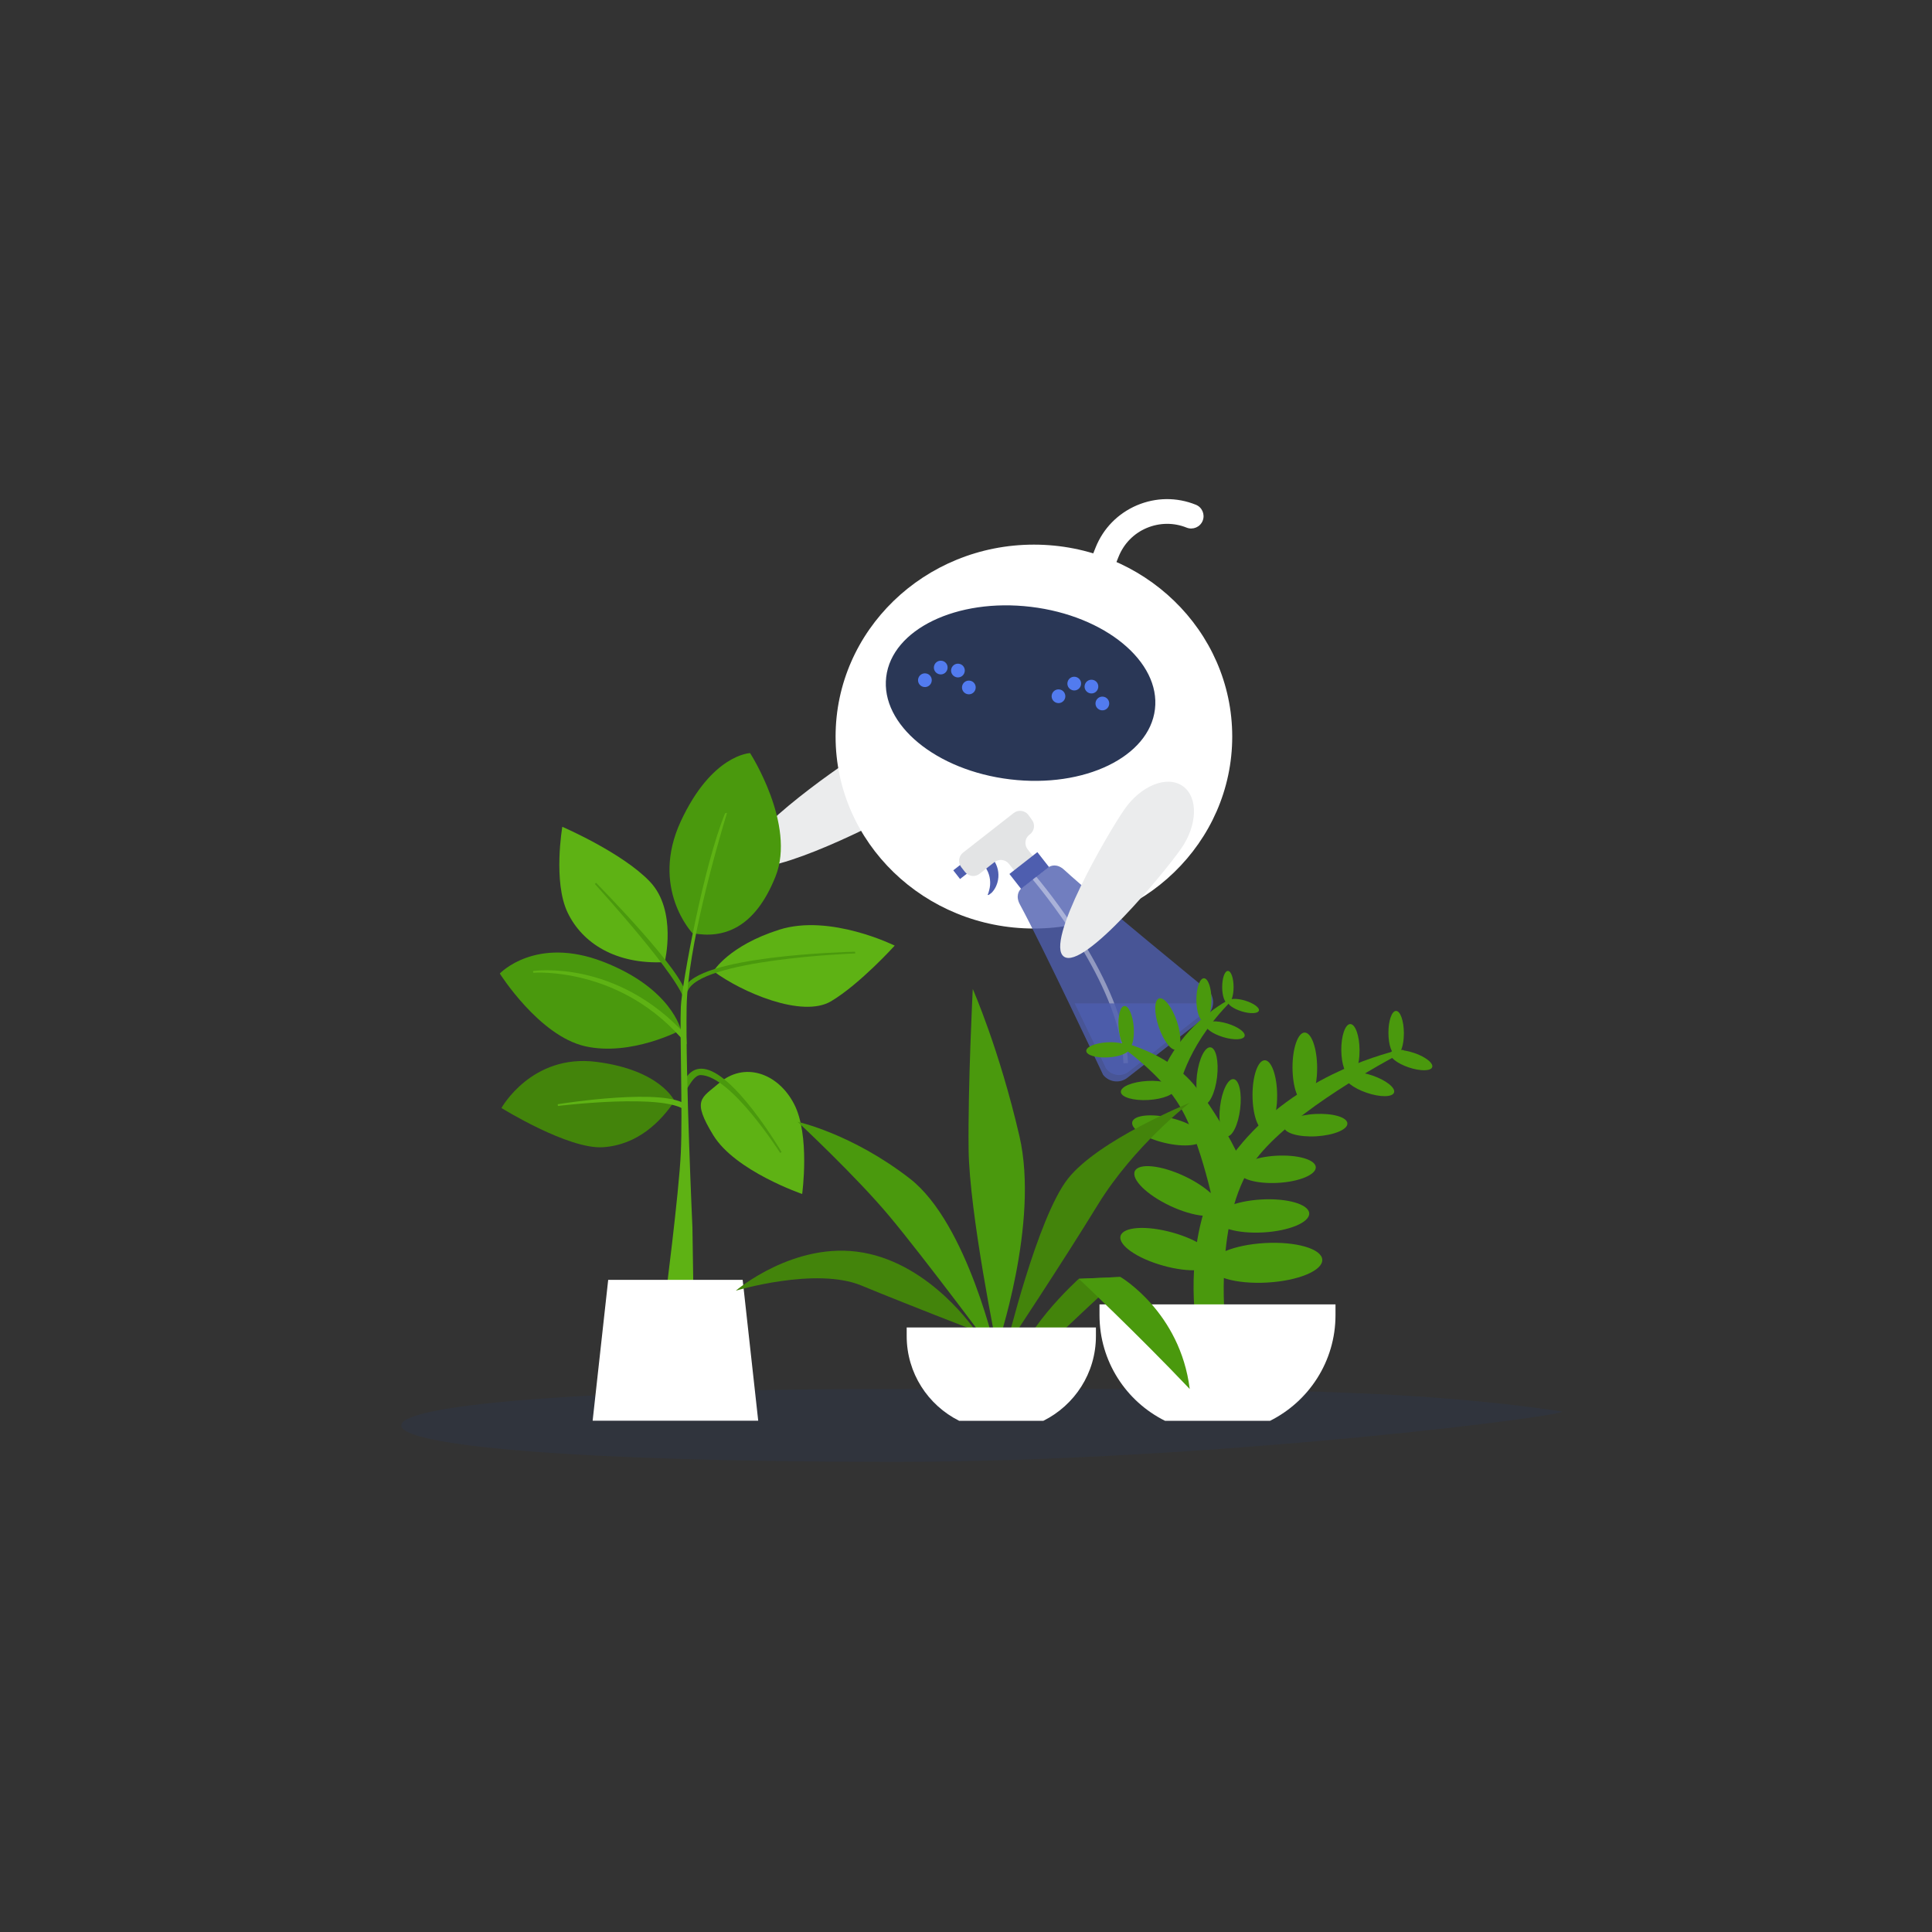 <?xml version="1.0" encoding="utf-8"?>
<!-- Generator: Adobe Illustrator 27.3.1, SVG Export Plug-In . SVG Version: 6.00 Build 0)  -->
<svg version="1.1" id="Layer_1" xmlns="http://www.w3.org/2000/svg" xmlns:xlink="http://www.w3.org/1999/xlink" x="0px" y="0px"
	 viewBox="0 0 2000 2000" style="enable-background:new 0 0 2000 2000;" xml:space="preserve">
<rect x="0" y="0" width="2000" height="2000" fill="#333333" stroke="none"/>
<style type="text/css">
	.st0{fill:#EBECED;}
	.st1{fill:#FFFFFF;}
	.st2{fill:#2A3756;}
	.st3{fill:#527BEF;}
	.st4{opacity:0.8;fill:#4E5EAF;enable-background:new    ;}
	.st5{fill:#4E5EAF;}
	.st6{fill:#E3E4E5;}
	.st7{opacity:0.4;fill:#FFFFFF;enable-background:new    ;}
	.st8{opacity:0.8;}
	.st9{opacity:0.29;fill:#2A3756;enable-background:new    ;}
	.st10{fill:#4A990D;}
	.st11{fill:#5EB214;}
	.st12{fill:#43840B;}
</style>
<g>
	<path class="st0" d="M927.2,841.4c-25.7,15.3-143.9,73.2-156.7,51.7C757.7,871.6,865,795.3,890.7,780s54.7-13.9,64.8,3
		C965.5,800,952.8,826.1,927.2,841.4L927.2,841.4z"/>
	<ellipse class="st1" cx="1070.3" cy="762.5" rx="205.3" ry="198.7"/>
	<g>
		<path class="st1" d="M1150.7,748.1c-1.1-0.1-2.2-0.4-3.2-0.8c-19.8-7.9-35.2-23.1-43.6-42.7c-8.3-19.6-8.6-41.2-0.6-61l30.9-76.9
			c7.9-19.8,23.1-35.2,42.7-43.6c19.6-8.3,41.2-8.6,61-0.6c6.6,2.6,9.7,10.1,7.1,16.6s-10.1,9.7-16.6,7.1
			c-13.4-5.4-28.1-5.2-41.4,0.4s-23.6,16.2-29,29.6l-30.9,76.9c-5.4,13.4-5.2,28.1,0.4,41.4c5.7,13.3,16.2,23.6,29.6,29
			c6.6,2.6,9.7,10.1,7.1,16.6C1161.9,745.6,1156.3,748.7,1150.7,748.1L1150.7,748.1z"/>
		<g>
			<path class="st2" d="M1195.6,734.2c-5.9,49.3-73,81.8-149.8,72.6s-134.3-56.7-128.4-106c5.9-49.3,73-81.8,149.8-72.6
				S1201.5,684.9,1195.6,734.2L1195.6,734.2z"/>
			<g>
				<path class="st3" d="M964.5,705c-0.5,3.9-4,6.7-7.9,6.2s-6.7-4-6.2-7.9s4-6.7,7.9-6.2C962.2,697.5,965,701.1,964.5,705z"/>
				<path class="st3" d="M1010,712.5c-0.5,3.9-4,6.7-7.9,6.2s-6.7-4-6.2-7.9s4-6.7,7.9-6.2C1007.7,705,1010.5,708.6,1010,712.5
					L1010,712.5z"/>
				<path class="st3" d="M998.7,695c-0.5,3.9-4,6.7-7.9,6.2s-6.7-4-6.2-7.9s4-6.7,7.9-6.2C996.4,687.5,999.2,691.1,998.7,695z"/>
				<path class="st3" d="M980.9,691.9c-0.5,3.9-4,6.7-7.9,6.2s-6.7-4-6.2-7.9s4-6.7,7.9-6.2C978.6,684.4,981.4,688,980.9,691.9
					L980.9,691.9z"/>
			</g>
			<g>
				<path class="st3" d="M1102.8,721.6c-0.5,3.9-4,6.7-7.9,6.2s-6.7-4-6.2-7.9s4-6.7,7.9-6.2
					C1100.5,714.1,1103.2,717.7,1102.8,721.6z"/>
				<path class="st3" d="M1148.2,729.1c-0.5,3.9-4,6.7-7.9,6.2s-6.7-4-6.2-7.9s4-6.7,7.9-6.2
					C1145.9,721.6,1148.7,725.2,1148.2,729.1L1148.2,729.1z"/>
				<path class="st3" d="M1136.9,711.6c-0.5,3.9-4,6.7-7.9,6.2s-6.7-4-6.2-7.9s4-6.7,7.9-6.2
					C1134.6,704.1,1137.4,707.7,1136.9,711.6L1136.9,711.6z"/>
				<path class="st3" d="M1119.1,708.5c-0.5,3.9-4,6.7-7.9,6.2s-6.7-4-6.2-7.9s4-6.7,7.9-6.2S1119.6,704.6,1119.1,708.5
					L1119.1,708.5z"/>
			</g>
		</g>
	</g>
	<g>
		<path class="st4" d="M1252,1026.6c6.1,7.8,4.7,19.1-3.1,25.2l-81.8,63.9c-7.8,6.1-19.1,4.7-25.2-3.1c0,0-63-133.8-86.1-176.3
			c-4.6-8.5-1.3-14.4,1.9-17l27-21.1c3.3-2.5,9.8-4.3,16.9,2.2C1135.8,931.8,1252,1026.6,1252,1026.6L1252,1026.6z"/>
		
			<rect x="988.2" y="894.5" transform="matrix(0.788 -0.616 0.616 0.788 -342.889 804.823)" class="st5" width="17.4" height="11.4"/>
		<path class="st5" d="M1023.9,921.9l-0.8,2.8c-1.5,2.7,0,2.4,3.4-0.5c0,0,4-3.6,6-10.5c4.2-14.6-4.2-29.8-18.8-34l-9.5,6.6
			C1019.5,890.7,1028.3,906.6,1023.9,921.9L1023.9,921.9z"/>
		<path class="st6" d="M1064.5,843.5c-3.7-4.7-10.5-5.5-15.1-1.9l-52.4,41c-4.7,3.7-5.5,10.5-1.9,15.1l3.9,5
			c3.7,4.7,10.5,5.5,15.1,1.8l15.3-12c4.7-3.7,11.5-2.8,15.1,1.8l5.5,7c3.7,4.7,10.5,5.5,15.1,1.8l2.4-1.8
			c4.7-3.7,5.5-10.5,1.8-15.1l-5.5-7c-3.7-4.7-2.8-11.5,1.8-15.1l0.7-0.5c4.7-3.7,5.5-10.5,1.8-15.1L1064.5,843.5L1064.5,843.5z"/>
		
			<rect x="1046.8" y="891.3" transform="matrix(0.788 -0.616 0.616 0.788 -328.969 847.217)" class="st5" width="36.7" height="19.6"/>
		<path class="st7" d="M1167.7,1100.5l-4.7,0.2c-2.8-75.7-74.1-166.4-93.9-190.2l3.7-2.9C1093.1,932,1164.9,1023.6,1167.7,1100.5
			L1167.7,1100.5z"/>
		<g class="st8">
			<path class="st5" d="M1145.1,1106.3c5.7,7.3,16.1,8.7,23.2,3.2l74.3-58.1c4-3.2,6.1-7.9,6.2-12.7h-136.3
				C1130.1,1074.9,1145.1,1106.3,1145.1,1106.3L1145.1,1106.3z"/>
		</g>
	</g>
	<path class="st0" d="M1222.7,878.5c-17.1,24.5-100.8,126.1-121.3,111.8s45.6-128.1,62.7-152.6s44-35.3,60.2-24
		S1239.8,854,1222.7,878.5z"/>
</g>
<g>
	<path class="st9" d="M1616,1461c20.6,3-359.4,52.3-690.7,52.3s-509.9-16.9-509.9-37.7s178.6-37.7,509.9-37.7
		S1439.2,1435.1,1616,1461L1616,1461z"/>
	<g>
		<path class="st10" d="M716.8,966c0,0-44.2-46.6-12-115.9s71.7-70.5,71.7-70.5s47.8,74.1,26.3,127.8
			C781.3,961.2,748.8,972.1,716.8,966L716.8,966z"/>
		<g>
			<path class="st11" d="M688.1,996c0,0,13.2-53.3-15.3-83.3s-90.7-56.8-90.7-56.8s-9.8,57,5.5,88.8
				C602.8,976.5,637.7,998.6,688.1,996L688.1,996z"/>
			<path class="st10" d="M708.5,1037.3l1.5-7.6c-0.9-22.3-89.1-111.7-92.9-115.8l-1.3,1.2C616.7,916.2,707.6,1015.7,708.5,1037.3z"
				/>
		</g>
		<g>
			<path class="st11" d="M738.6,1005.4c0,0,15.5-26.3,68.1-43s119.5,16.5,119.5,16.5s-35.8,39.6-65.7,57.5
				C830.6,1054.4,767.3,1026.9,738.6,1005.4L738.6,1005.4z"/>
			<path class="st10" d="M711.7,1026.4c11.6-33.2,172-39.4,173.6-39.4l-0.1-1.8c-6.7,0.2-164.9,3.9-176.9,38.3L711.7,1026.4
				L711.7,1026.4z"/>
		</g>
		<g>
			<path class="st11" d="M744.3,1121.3c26-22.5,60.9-10.8,77.7,21.5s8.4,93.2,8.4,93.2s-69.3-23.7-92-60.8
				S726.3,1136.8,744.3,1121.3L744.3,1121.3z"/>
			<path class="st10" d="M807.6,1193.5l1.5-0.9c-0.1-0.2-12.7-21.6-29.1-42.8c-22.1-28.6-40.2-43.3-53.8-43.5
				c-6.6-0.1-12,3.2-16.3,9.7l1.4,10.8c3.8-5.9,8.2-13.9,14-13.9c0.1,0-0.1,0,0,0C756.7,1113.5,807.1,1192.6,807.6,1193.5
				L807.6,1193.5z"/>
		</g>
		<g>
			<path class="st12" d="M698.3,1139.8c0,0-14.3-32.2-81.2-40.6s-98,47.8-98,47.8s69.3,43,105.1,40.6S683.9,1161.3,698.3,1139.8
				L698.3,1139.8z"/>
			<path class="st11" d="M710,1149.9l1.5-5.4c-21.3-19.2-129.6-2.2-134.2-1.4l0.3,1.8C578.6,1144.7,689.3,1131.3,710,1149.9
				L710,1149.9z"/>
		</g>
		<g>
			<path class="st10" d="M704.9,1066.3c0,0-9.5-43-80-70.5s-107.5,12-107.5,12s40.6,64.5,88.4,75.3
				C653.5,1093.8,704.9,1066.3,704.9,1066.3L704.9,1066.3z"/>
			<path class="st11" d="M710.8,1081.1l-0.5-9.4c-72.3-79.3-157.6-66.6-158.5-66.5l0.2,1.8C552.9,1006.9,644.3,1000,710.8,1081.1
				L710.8,1081.1z"/>
		</g>
		<path class="st11" d="M752.6,841.5c-10.6,34.8-40.7,139.2-41.8,200.8c-1.2,70.8,6,228.4,6,228.4l1.2,78.8h-29.9
			c0,0,14.8-114.3,16.7-156.4s-1.2-124.7,0-150.8c1.1-24.1,23.7-146.5,45.8-200.4L752.6,841.5L752.6,841.5z"/>
		<polygon class="st1" points="613.5,1470.7 784.9,1470.7 768.8,1324.9 629.6,1324.9 		"/>
	</g>
	<g>
		<g>
			<path class="st10" d="M1268.2,1367.8c0,0-11.2-105.9,28.9-163.6c32.2-46.3,119-95.7,152.2-113.5c8.2-4.4,3.6-5.3-11.5-1
				c-40.7,11.6-122.3,43.4-171,119.2c-43.2,67.4-29,158.8-29,158.8L1268.2,1367.8L1268.2,1367.8z"/>
			<path class="st10" d="M1172.8,1082.3c18.7,6.5,44.7,18.7,62.8,40.1c31.1,36.9,55.2,92.2,55.2,92.2l-32.1,44.1
				c0,0-14.4-77-38.5-115.5c-14.9-23.9-38.5-44.1-54.3-56C1156.2,1080,1159.2,1077.6,1172.8,1082.3L1172.8,1082.3z"/>
			<path class="st10" d="M1270.4,1035.8c-26.6,15.5-54.4,41.8-68.8,78c23-3.3,18.4,15,18.4,15s6.6-42.6,51-88.9
				C1274.3,1036.5,1274.2,1033.6,1270.4,1035.8L1270.4,1035.8z"/>
			<path class="st10" d="M1277,1021.8c0,9.2-2.6,16.7-5.9,16.7s-5.9-7.5-5.9-16.7s2.6-16.7,5.9-16.7S1277,1012.5,1277,1021.8z"/>
			<path class="st10" d="M1288.9,1035.8c8.8,2.7,15.2,7.3,14.3,10.4c-0.9,3.1-8.9,3.5-17.7,0.8c-8.8-2.7-15.2-7.3-14.3-10.4
				C1272.1,1033.5,1280.1,1033.2,1288.9,1035.8z"/>
			<path class="st10" d="M1270.4,1059.5c11.1,3.3,19.2,9.2,18,13.1s-11.1,4.4-22.2,1s-19.2-9.2-18-13.1
				C1249.3,1056.6,1259.3,1056.2,1270.4,1059.5L1270.4,1059.5z"/>
			<path class="st10" d="M1254.1,1035c0,12.3-3.5,22.3-7.8,22.3s-7.8-10-7.8-22.3s3.5-22.3,7.8-22.3S1254.1,1022.7,1254.1,1035z"/>
			<path class="st10" d="M1218.2,1056.9c5,14.6,4.9,27.9-0.2,29.7c-5.1,1.8-13.4-8.7-18.4-23.3c-5-14.6-4.9-27.9,0.2-29.7
				C1204.9,1031.8,1213.2,1042.3,1218.2,1056.9L1218.2,1056.9z"/>
			<path class="st10" d="M1187.7,1119c15.4-0.9,28.2,2.8,28.5,8.3s-12,10.5-27.4,11.4s-28.2-2.8-28.5-8.3S1172.2,1119.9,1187.7,1119
				z"/>
			<path class="st10" d="M1146.2,1079c12.2-0.7,22.3,2.2,22.6,6.6c0.2,4.3-9.5,8.3-21.7,9s-22.3-2.2-22.6-6.6
				C1124.2,1083.7,1134,1079.7,1146.2,1079L1146.2,1079z"/>
			<path class="st10" d="M1173.6,1062.9c1,12.2-1.7,22.4-6,22.7c-4.3,0.3-8.6-9.3-9.6-21.5s1.7-22.4,6-22.7
				C1168.3,1041.1,1172.6,1050.7,1173.6,1062.9z"/>
			<path class="st10" d="M1309.4,1286.8c32.2-1.8,58.8,5.9,59.4,17.2c0.6,11.3-24.9,21.9-57.1,23.7c-32.2,1.8-58.8-5.9-59.4-17.2
				S1277.2,1288.6,1309.4,1286.8z"/>
			<path class="st10" d="M1305.8,1241.7c26.8-1.5,48.9,4.9,49.5,14.3c0.5,9.4-20.8,18.3-47.6,19.8c-26.8,1.5-48.9-4.9-49.5-14.3
				C1257.7,1252.1,1279,1243.2,1305.8,1241.7L1305.8,1241.7z"/>
			<path class="st10" d="M1226,1217.5c24.3,11.4,40.7,27.6,36.7,36.1s-26.9,6.2-51.2-5.2c-24.3-11.4-40.7-27.6-36.7-36.1
				S1201.7,1206.1,1226,1217.5z"/>
			<path class="st10" d="M1211.9,1157.3c20.3,4.8,35.3,14.5,33.6,21.6c-1.7,7.1-19.5,9-39.8,4.2s-35.3-14.5-33.6-21.6
				S1191.7,1152.4,1211.9,1157.3z"/>
			<path class="st10" d="M1259.9,1115.1c-2,16.4-8.2,29.1-14,28.4s-8.8-14.5-6.8-30.9s8.2-29.1,14-28.4S1261.8,1098.7,1259.9,1115.1
				L1259.9,1115.1z"/>
			<path class="st10" d="M1283.8,1148c-2,16.4-8.2,29.1-14,28.4s-8.8-14.5-6.8-30.9s8.2-29.1,14-28.4S1285.8,1131.6,1283.8,1148
				L1283.8,1148z"/>
			<path class="st10" d="M1321.3,1196.4c22.1-1.2,40.3,4,40.8,11.8c0.4,7.8-17.1,15.1-39.2,16.3c-22.1,1.2-40.3-4-40.8-11.8
				C1281.7,1204.9,1299.2,1197.6,1321.3,1196.4L1321.3,1196.4z"/>
			<path class="st10" d="M1361.4,1153.2c18.1-1,33.1,3.3,33.4,9.7c0.4,6.4-14,12.3-32.2,13.4c-18.1,1-33.1-3.3-33.4-9.7
				C1328.9,1160.2,1343.3,1154.2,1361.4,1153.2z"/>
			<path class="st10" d="M1420.8,1113.4c14,4.8,24,12.7,22.3,17.6s-14.4,5-28.4,0.2s-24-12.7-22.3-17.6S1406.8,1108.6,1420.8,1113.4
				L1420.8,1113.4z"/>
			<path class="st10" d="M1463.5,1089.9c1.8,0.6,3.5,1.2,5.1,1.9c9.2,4,15.2,9.3,14,12.9c-1.4,4.2-12.2,4.3-24.2,0.3
				c-11.9-4-20.5-10.7-19.1-14.9C1440.7,1086,1451.5,1085.9,1463.5,1089.9L1463.5,1089.9z"/>
			<path class="st10" d="M1453.3,1069.3c0,1.9-0.1,3.7-0.2,5.4c-0.8,10-3.9,17.4-7.7,17.4c-4.4,0-8.1-10.2-8.1-22.8
				c-0.1-12.6,3.5-22.8,7.9-22.8S1453.2,1056.7,1453.3,1069.3L1453.3,1069.3z"/>
			<path class="st10" d="M1407.4,1086.9c0,2.2-0.1,4.3-0.2,6.4c-0.9,11.8-4.6,20.5-9.1,20.5c-5.2,0-9.5-12-9.6-26.8
				s4.1-26.9,9.3-26.9S1407.3,1072.1,1407.4,1086.9L1407.4,1086.9z"/>
			<path class="st10" d="M1363.5,1105.1c0,3-0.1,5.9-0.3,8.7c-1.3,15.9-6.3,27.7-12.3,27.8c-7.1,0-12.8-16.2-12.9-36.3
				c-0.1-20.1,5.6-36.4,12.6-36.4S1363.4,1085,1363.5,1105.1L1363.5,1105.1z"/>
			<path class="st10" d="M1322.1,1133.8c0,3-0.1,5.9-0.3,8.7c-1.3,15.9-6.3,27.7-12.3,27.8c-7.1,0-12.8-16.2-12.9-36.3
				c-0.1-20.1,5.6-36.4,12.6-36.4C1316.2,1097.4,1322,1113.7,1322.1,1133.8z"/>
			<path class="st10" d="M1213.7,1275.9c27,7.5,46.8,21.3,44.1,30.8c-2.6,9.5-26.7,11.1-53.7,3.5c-27-7.5-46.8-21.3-44.1-30.8
				S1186.7,1268.4,1213.7,1275.9L1213.7,1275.9z"/>
		</g>
		<path class="st1" d="M1382.5,1361.4v-11.1h-244.3v11.1c0,47.9,27.6,89.4,67.8,109.4h108.8
			C1354.9,1450.7,1382.5,1409.3,1382.5,1361.4L1382.5,1361.4z"/>
	</g>
	<g id="plant">
		<g>
			<path class="st10" d="M1031.8,1402.9c0,0-75.8-101.7-110.6-143.3c-34.7-41.7-95.5-98.3-95.5-98.3s56,12.1,116.2,58.8
				C1002,1266.8,1031.8,1402.9,1031.8,1402.9L1031.8,1402.9z"/>
			<path class="st12" d="M1009.7,1377.6c0,0-70.5-27.2-117.9-46.8c-47.3-19.6-130.1,5.3-130.1,5.3s61-52.1,131.8-39.4
				C964.4,1309.3,1009.7,1377.6,1009.7,1377.6z"/>
			<path class="st12" d="M1041.5,1394.9c0,0,32.3-134.5,64-174.7c31.7-40.3,126.1-78.6,126.1-78.6s-57.4,44.1-95.1,105.5
				C1098.9,1308.5,1041.5,1394.9,1041.5,1394.9L1041.5,1394.9z"/>
			<path class="st10" d="M1032,1394.9c0,0-28.5-138.9-29.3-204.9s4.3-166.2,4.3-166.2s27.4,62,48.3,152.3
				C1076.3,1266.4,1032,1394.9,1032,1394.9L1032,1394.9z"/>
			<path class="st12" d="M1051.1,1424.6c-0.8-41.1,65.7-100.8,65.7-100.8l43.1-1.9C1159.9,1321.9,1092.4,1384.2,1051.1,1424.6
				L1051.1,1424.6z"/>
			<path class="st10" d="M1231.6,1437.9c-54.3-57.2-114.8-114.1-114.8-114.1l43.1-1.9C1159.9,1321.9,1221.7,1358.1,1231.6,1437.9
				L1231.6,1437.9z"/>
		</g>
		<path class="st1" d="M1134.5,1383.1v-8.9H938.6v8.9c0,38.4,22.1,71.6,54.3,87.7h87.2C1112.4,1454.7,1134.5,1421.5,1134.5,1383.1
			L1134.5,1383.1z"/>
	</g>
</g>
</svg>
